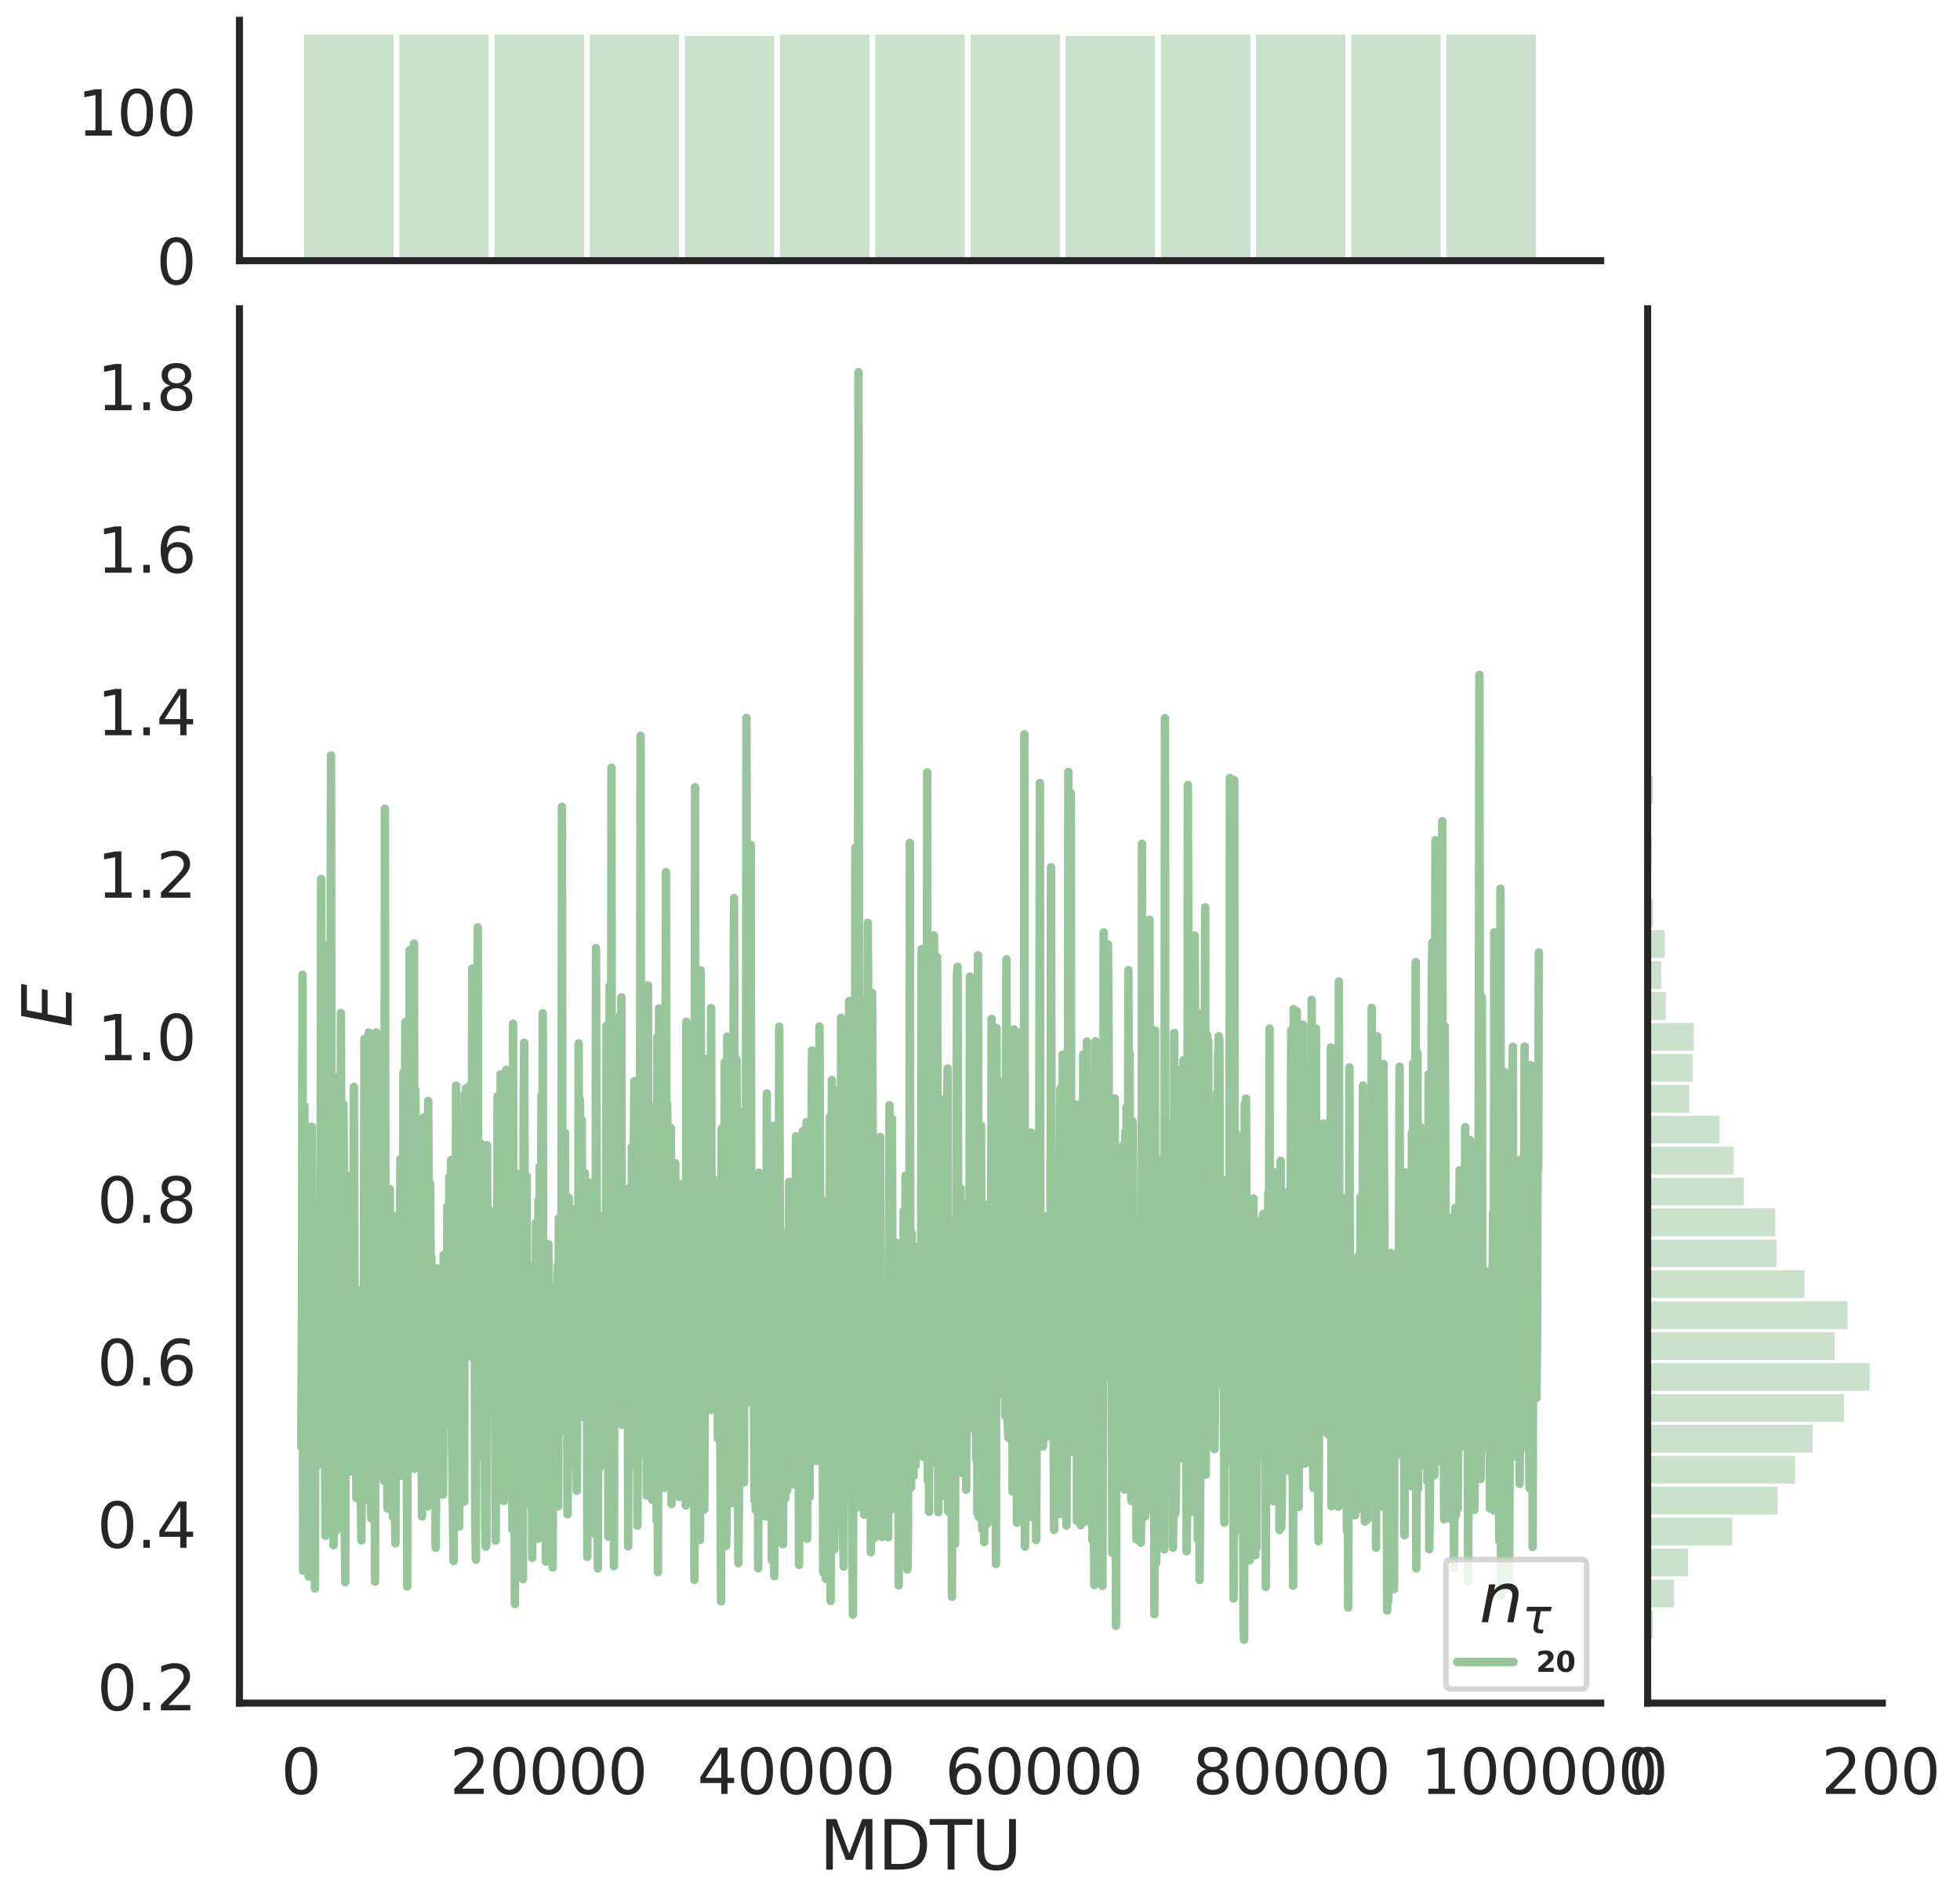 <?xml version="1.0" encoding="utf-8" standalone="no"?>
<!DOCTYPE svg PUBLIC "-//W3C//DTD SVG 1.1//EN"
  "http://www.w3.org/Graphics/SVG/1.1/DTD/svg11.dtd">
<svg height="675.079pt" version="1.1" viewBox="0 0 695.11 675.079" width="695.11pt" xmlns="http://www.w3.org/2000/svg" xmlns:xlink="http://www.w3.org/1999/xlink">
 <defs>
  <style type="text/css">*{stroke-linecap:butt;stroke-linejoin:round;}</style>
 </defs>
 <g id="figure_1">
  <g id="patch_1">
   <path d="M 0 675.079 
L 695.11 675.079 
L 695.11 0 
L 0 0 
z
" style="fill:#ffffff;"/>
  </g>
  <g id="axes_1">
   <g id="patch_2">
    <path d="M 84.914 603.86 
L 567.69 603.86 
L 567.69 109.485 
L 84.914 109.485 
z
" style="fill:none;"/>
   </g>
   <g id="matplotlib.axis_1">
    <g id="xtick_1">
     <g id="text_1">
      <!-- 0 -->
      <g style="fill:#262626;" transform="translate(99.64 636.077)scale(0.22 -0.22)">
       <defs>
        <path d="M 2034 4250 
Q 1547 4250 1301 3770 
Q 1056 3291 1056 2328 
Q 1056 1369 1301 889 
Q 1547 409 2034 409 
Q 2525 409 2770 889 
Q 3016 1369 3016 2328 
Q 3016 3291 2770 3770 
Q 2525 4250 2034 4250 
z
M 2034 4750 
Q 2819 4750 3233 4129 
Q 3647 3509 3647 2328 
Q 3647 1150 3233 529 
Q 2819 -91 2034 -91 
Q 1250 -91 836 529 
Q 422 1150 422 2328 
Q 422 3509 836 4129 
Q 1250 4750 2034 4750 
z
" id="DejaVuSans-30" transform="scale(0.016)"/>
       </defs>
       <use xlink:href="#DejaVuSans-30"/>
      </g>
     </g>
    </g>
    <g id="xtick_2">
     <g id="text_2">
      <!-- 20000 -->
      <g style="fill:#262626;" transform="translate(159.467 636.077)scale(0.22 -0.22)">
       <defs>
        <path d="M 1228 531 
L 3431 531 
L 3431 0 
L 469 0 
L 469 531 
Q 828 903 1448 1529 
Q 2069 2156 2228 2338 
Q 2531 2678 2651 2914 
Q 2772 3150 2772 3378 
Q 2772 3750 2511 3984 
Q 2250 4219 1831 4219 
Q 1534 4219 1204 4116 
Q 875 4013 500 3803 
L 500 4441 
Q 881 4594 1212 4672 
Q 1544 4750 1819 4750 
Q 2544 4750 2975 4387 
Q 3406 4025 3406 3419 
Q 3406 3131 3298 2873 
Q 3191 2616 2906 2266 
Q 2828 2175 2409 1742 
Q 1991 1309 1228 531 
z
" id="DejaVuSans-32" transform="scale(0.016)"/>
       </defs>
       <use xlink:href="#DejaVuSans-32"/>
       <use x="63.623" xlink:href="#DejaVuSans-30"/>
       <use x="127.246" xlink:href="#DejaVuSans-30"/>
       <use x="190.869" xlink:href="#DejaVuSans-30"/>
       <use x="254.492" xlink:href="#DejaVuSans-30"/>
      </g>
     </g>
    </g>
    <g id="xtick_3">
     <g id="text_3">
      <!-- 40000 -->
      <g style="fill:#262626;" transform="translate(247.288 636.077)scale(0.22 -0.22)">
       <defs>
        <path d="M 2419 4116 
L 825 1625 
L 2419 1625 
L 2419 4116 
z
M 2253 4666 
L 3047 4666 
L 3047 1625 
L 3713 1625 
L 3713 1100 
L 3047 1100 
L 3047 0 
L 2419 0 
L 2419 1100 
L 313 1100 
L 313 1709 
L 2253 4666 
z
" id="DejaVuSans-34" transform="scale(0.016)"/>
       </defs>
       <use xlink:href="#DejaVuSans-34"/>
       <use x="63.623" xlink:href="#DejaVuSans-30"/>
       <use x="127.246" xlink:href="#DejaVuSans-30"/>
       <use x="190.869" xlink:href="#DejaVuSans-30"/>
       <use x="254.492" xlink:href="#DejaVuSans-30"/>
      </g>
     </g>
    </g>
    <g id="xtick_4">
     <g id="text_4">
      <!-- 60000 -->
      <g style="fill:#262626;" transform="translate(335.109 636.077)scale(0.22 -0.22)">
       <defs>
        <path d="M 2113 2584 
Q 1688 2584 1439 2293 
Q 1191 2003 1191 1497 
Q 1191 994 1439 701 
Q 1688 409 2113 409 
Q 2538 409 2786 701 
Q 3034 994 3034 1497 
Q 3034 2003 2786 2293 
Q 2538 2584 2113 2584 
z
M 3366 4563 
L 3366 3988 
Q 3128 4100 2886 4159 
Q 2644 4219 2406 4219 
Q 1781 4219 1451 3797 
Q 1122 3375 1075 2522 
Q 1259 2794 1537 2939 
Q 1816 3084 2150 3084 
Q 2853 3084 3261 2657 
Q 3669 2231 3669 1497 
Q 3669 778 3244 343 
Q 2819 -91 2113 -91 
Q 1303 -91 875 529 
Q 447 1150 447 2328 
Q 447 3434 972 4092 
Q 1497 4750 2381 4750 
Q 2619 4750 2861 4703 
Q 3103 4656 3366 4563 
z
" id="DejaVuSans-36" transform="scale(0.016)"/>
       </defs>
       <use xlink:href="#DejaVuSans-36"/>
       <use x="63.623" xlink:href="#DejaVuSans-30"/>
       <use x="127.246" xlink:href="#DejaVuSans-30"/>
       <use x="190.869" xlink:href="#DejaVuSans-30"/>
       <use x="254.492" xlink:href="#DejaVuSans-30"/>
      </g>
     </g>
    </g>
    <g id="xtick_5">
     <g id="text_5">
      <!-- 80000 -->
      <g style="fill:#262626;" transform="translate(422.93 636.077)scale(0.22 -0.22)">
       <defs>
        <path d="M 2034 2216 
Q 1584 2216 1326 1975 
Q 1069 1734 1069 1313 
Q 1069 891 1326 650 
Q 1584 409 2034 409 
Q 2484 409 2743 651 
Q 3003 894 3003 1313 
Q 3003 1734 2745 1975 
Q 2488 2216 2034 2216 
z
M 1403 2484 
Q 997 2584 770 2862 
Q 544 3141 544 3541 
Q 544 4100 942 4425 
Q 1341 4750 2034 4750 
Q 2731 4750 3128 4425 
Q 3525 4100 3525 3541 
Q 3525 3141 3298 2862 
Q 3072 2584 2669 2484 
Q 3125 2378 3379 2068 
Q 3634 1759 3634 1313 
Q 3634 634 3220 271 
Q 2806 -91 2034 -91 
Q 1263 -91 848 271 
Q 434 634 434 1313 
Q 434 1759 690 2068 
Q 947 2378 1403 2484 
z
M 1172 3481 
Q 1172 3119 1398 2916 
Q 1625 2713 2034 2713 
Q 2441 2713 2670 2916 
Q 2900 3119 2900 3481 
Q 2900 3844 2670 4047 
Q 2441 4250 2034 4250 
Q 1625 4250 1398 4047 
Q 1172 3844 1172 3481 
z
" id="DejaVuSans-38" transform="scale(0.016)"/>
       </defs>
       <use xlink:href="#DejaVuSans-38"/>
       <use x="63.623" xlink:href="#DejaVuSans-30"/>
       <use x="127.246" xlink:href="#DejaVuSans-30"/>
       <use x="190.869" xlink:href="#DejaVuSans-30"/>
       <use x="254.492" xlink:href="#DejaVuSans-30"/>
      </g>
     </g>
    </g>
    <g id="xtick_6">
     <g id="text_6">
      <!-- 100000 -->
      <g style="fill:#262626;" transform="translate(503.753 636.077)scale(0.22 -0.22)">
       <defs>
        <path d="M 794 531 
L 1825 531 
L 1825 4091 
L 703 3866 
L 703 4441 
L 1819 4666 
L 2450 4666 
L 2450 531 
L 3481 531 
L 3481 0 
L 794 0 
L 794 531 
z
" id="DejaVuSans-31" transform="scale(0.016)"/>
       </defs>
       <use xlink:href="#DejaVuSans-31"/>
       <use x="63.623" xlink:href="#DejaVuSans-30"/>
       <use x="127.246" xlink:href="#DejaVuSans-30"/>
       <use x="190.869" xlink:href="#DejaVuSans-30"/>
       <use x="254.492" xlink:href="#DejaVuSans-30"/>
       <use x="318.115" xlink:href="#DejaVuSans-30"/>
      </g>
     </g>
    </g>
    <g id="text_7">
     <!-- MDTU -->
     <g style="fill:#262626;" transform="translate(290.596 662.888)scale(0.24 -0.24)">
      <defs>
       <path d="M 628 4666 
L 1569 4666 
L 2759 1491 
L 3956 4666 
L 4897 4666 
L 4897 0 
L 4281 0 
L 4281 4097 
L 3078 897 
L 2444 897 
L 1241 4097 
L 1241 0 
L 628 0 
L 628 4666 
z
" id="DejaVuSans-4d" transform="scale(0.016)"/>
       <path d="M 1259 4147 
L 1259 519 
L 2022 519 
Q 2988 519 3436 956 
Q 3884 1394 3884 2338 
Q 3884 3275 3436 3711 
Q 2988 4147 2022 4147 
L 1259 4147 
z
M 628 4666 
L 1925 4666 
Q 3281 4666 3915 4102 
Q 4550 3538 4550 2338 
Q 4550 1131 3912 565 
Q 3275 0 1925 0 
L 628 0 
L 628 4666 
z
" id="DejaVuSans-44" transform="scale(0.016)"/>
       <path d="M -19 4666 
L 3928 4666 
L 3928 4134 
L 2272 4134 
L 2272 0 
L 1638 0 
L 1638 4134 
L -19 4134 
L -19 4666 
z
" id="DejaVuSans-54" transform="scale(0.016)"/>
       <path d="M 556 4666 
L 1191 4666 
L 1191 1831 
Q 1191 1081 1462 751 
Q 1734 422 2344 422 
Q 2950 422 3222 751 
Q 3494 1081 3494 1831 
L 3494 4666 
L 4128 4666 
L 4128 1753 
Q 4128 841 3676 375 
Q 3225 -91 2344 -91 
Q 1459 -91 1007 375 
Q 556 841 556 1753 
L 556 4666 
z
" id="DejaVuSans-55" transform="scale(0.016)"/>
      </defs>
      <use xlink:href="#DejaVuSans-4d"/>
      <use x="86.279" xlink:href="#DejaVuSans-44"/>
      <use x="163.281" xlink:href="#DejaVuSans-54"/>
      <use x="224.365" xlink:href="#DejaVuSans-55"/>
     </g>
    </g>
   </g>
   <g id="matplotlib.axis_2">
    <g id="ytick_1">
     <g id="text_8">
      <!-- 0.2 -->
      <g style="fill:#262626;" transform="translate(34.428 606.412)scale(0.22 -0.22)">
       <defs>
        <path d="M 684 794 
L 1344 794 
L 1344 0 
L 684 0 
L 684 794 
z
" id="DejaVuSans-2e" transform="scale(0.016)"/>
       </defs>
       <use xlink:href="#DejaVuSans-30"/>
       <use x="63.623" xlink:href="#DejaVuSans-2e"/>
       <use x="95.41" xlink:href="#DejaVuSans-32"/>
      </g>
     </g>
    </g>
    <g id="ytick_2">
     <g id="text_9">
      <!-- 0.4 -->
      <g style="fill:#262626;" transform="translate(34.428 548.791)scale(0.22 -0.22)">
       <use xlink:href="#DejaVuSans-30"/>
       <use x="63.623" xlink:href="#DejaVuSans-2e"/>
       <use x="95.41" xlink:href="#DejaVuSans-34"/>
      </g>
     </g>
    </g>
    <g id="ytick_3">
     <g id="text_10">
      <!-- 0.6 -->
      <g style="fill:#262626;" transform="translate(34.428 491.17)scale(0.22 -0.22)">
       <use xlink:href="#DejaVuSans-30"/>
       <use x="63.623" xlink:href="#DejaVuSans-2e"/>
       <use x="95.41" xlink:href="#DejaVuSans-36"/>
      </g>
     </g>
    </g>
    <g id="ytick_4">
     <g id="text_11">
      <!-- 0.8 -->
      <g style="fill:#262626;" transform="translate(34.428 433.55)scale(0.22 -0.22)">
       <use xlink:href="#DejaVuSans-30"/>
       <use x="63.623" xlink:href="#DejaVuSans-2e"/>
       <use x="95.41" xlink:href="#DejaVuSans-38"/>
      </g>
     </g>
    </g>
    <g id="ytick_5">
     <g id="text_12">
      <!-- 1.0 -->
      <g style="fill:#262626;" transform="translate(34.428 375.929)scale(0.22 -0.22)">
       <use xlink:href="#DejaVuSans-31"/>
       <use x="63.623" xlink:href="#DejaVuSans-2e"/>
       <use x="95.41" xlink:href="#DejaVuSans-30"/>
      </g>
     </g>
    </g>
    <g id="ytick_6">
     <g id="text_13">
      <!-- 1.2 -->
      <g style="fill:#262626;" transform="translate(34.428 318.308)scale(0.22 -0.22)">
       <use xlink:href="#DejaVuSans-31"/>
       <use x="63.623" xlink:href="#DejaVuSans-2e"/>
       <use x="95.41" xlink:href="#DejaVuSans-32"/>
      </g>
     </g>
    </g>
    <g id="ytick_7">
     <g id="text_14">
      <!-- 1.4 -->
      <g style="fill:#262626;" transform="translate(34.428 260.687)scale(0.22 -0.22)">
       <use xlink:href="#DejaVuSans-31"/>
       <use x="63.623" xlink:href="#DejaVuSans-2e"/>
       <use x="95.41" xlink:href="#DejaVuSans-34"/>
      </g>
     </g>
    </g>
    <g id="ytick_8">
     <g id="text_15">
      <!-- 1.6 -->
      <g style="fill:#262626;" transform="translate(34.428 203.067)scale(0.22 -0.22)">
       <use xlink:href="#DejaVuSans-31"/>
       <use x="63.623" xlink:href="#DejaVuSans-2e"/>
       <use x="95.41" xlink:href="#DejaVuSans-36"/>
      </g>
     </g>
    </g>
    <g id="ytick_9">
     <g id="text_16">
      <!-- 1.8 -->
      <g style="fill:#262626;" transform="translate(34.428 145.446)scale(0.22 -0.22)">
       <use xlink:href="#DejaVuSans-31"/>
       <use x="63.623" xlink:href="#DejaVuSans-2e"/>
       <use x="95.41" xlink:href="#DejaVuSans-38"/>
      </g>
     </g>
    </g>
    <g id="text_17">
     <!-- $E$ -->
     <g style="fill:#262626;" transform="translate(25.436 364.352)rotate(-90)scale(0.24 -0.24)">
      <defs>
       <path d="M 1081 4666 
L 4031 4666 
L 3928 4134 
L 1606 4134 
L 1338 2753 
L 3566 2753 
L 3463 2222 
L 1234 2222 
L 909 531 
L 3284 531 
L 3181 0 
L 172 0 
L 1081 4666 
z
" id="DejaVuSans-Oblique-45" transform="scale(0.016)"/>
      </defs>
      <use transform="translate(0 0.094)" xlink:href="#DejaVuSans-Oblique-45"/>
     </g>
    </g>
   </g>
   <g id="line2d_1">
    <path clip-path="url(#pd6a6ec36f5)" d="M 106.859 513.048 
L 107.078 466.451 
L 107.298 345.601 
L 107.517 556.966 
L 107.737 528.106 
L 107.956 392.216 
L 108.176 467.674 
L 108.396 466.859 
L 108.835 530.912 
L 109.054 482.43 
L 109.493 558.991 
L 109.713 473.032 
L 109.932 453.406 
L 110.152 452.356 
L 110.372 509.72 
L 110.591 399.481 
L 110.811 472.304 
L 111.03 434.459 
L 111.25 536.377 
L 111.469 427.752 
L 111.689 563.227 
L 111.908 470.442 
L 112.128 478.407 
L 112.348 493.396 
L 112.567 496.956 
L 112.787 446.152 
L 113.006 510.062 
L 113.226 519.292 
L 113.445 502.99 
L 113.665 439.149 
L 113.884 311.7 
L 114.104 508.222 
L 114.324 488.097 
L 114.543 420.122 
L 114.763 469.545 
L 114.982 469.492 
L 115.202 489.63 
L 115.421 544.514 
L 115.641 436.103 
L 115.86 488.529 
L 116.08 335.165 
L 116.299 509.533 
L 116.519 511.48 
L 116.739 448.737 
L 116.958 448.186 
L 117.178 377.449 
L 117.397 267.886 
L 117.617 463.029 
L 117.836 514.007 
L 118.056 463.01 
L 118.275 547.883 
L 118.495 527.881 
L 118.715 381.891 
L 118.934 496.215 
L 119.154 399.913 
L 119.373 542.597 
L 119.593 480.543 
L 119.812 473.975 
L 120.032 433.413 
L 120.251 445.74 
L 120.471 393.392 
L 120.691 483.613 
L 120.91 359.191 
L 121.13 465.413 
L 121.349 425.791 
L 121.569 462.473 
L 121.788 391.469 
L 122.008 415.269 
L 122.227 536.345 
L 122.447 560.965 
L 122.667 425.273 
L 122.886 483.912 
L 123.106 511.593 
L 123.325 416.783 
L 123.545 456.711 
L 123.764 462.841 
L 123.984 521.824 
L 124.203 493.139 
L 124.423 422.986 
L 124.643 499.247 
L 124.862 475.695 
L 125.082 517.741 
L 125.521 385.357 
L 125.74 464.742 
L 125.96 503.916 
L 126.179 494.584 
L 126.399 531.159 
L 126.618 488.921 
L 126.838 492.395 
L 127.058 488.739 
L 127.277 457.549 
L 127.716 512.229 
L 128.155 546.19 
L 128.375 515.982 
L 128.594 459.486 
L 128.814 483.313 
L 129.034 464.389 
L 129.253 368.346 
L 129.473 490.024 
L 129.692 530.589 
L 129.912 431.846 
L 130.131 479.997 
L 130.351 420.416 
L 130.57 434.266 
L 130.79 366.097 
L 131.229 532.786 
L 131.449 480.25 
L 131.668 538.375 
L 131.888 381.108 
L 132.107 411.373 
L 132.327 522.961 
L 132.546 403.282 
L 132.986 560.767 
L 133.425 366.016 
L 133.644 412.21 
L 133.864 485.005 
L 134.083 490.824 
L 134.303 504.367 
L 134.522 447.3 
L 134.742 492.981 
L 134.962 505.515 
L 135.181 380.839 
L 135.401 506.957 
L 135.62 430.314 
L 136.059 524.445 
L 136.279 525.183 
L 136.498 286.717 
L 136.718 466.417 
L 136.937 521.785 
L 137.157 422.138 
L 137.377 534.811 
L 137.816 433.009 
L 138.035 507.736 
L 138.255 421.617 
L 138.474 499.724 
L 138.913 462.564 
L 139.133 471.115 
L 139.353 537.979 
L 139.792 445.617 
L 140.011 528.681 
L 140.231 547.182 
L 140.45 472.374 
L 140.67 509.54 
L 140.889 430.975 
L 141.109 501.907 
L 141.329 476.586 
L 141.548 519.123 
L 141.987 411.021 
L 142.207 523.242 
L 142.646 450.951 
L 142.865 453.375 
L 143.085 380.361 
L 143.305 443.746 
L 143.524 468.3 
L 143.744 362.411 
L 143.963 378.624 
L 144.402 562.52 
L 144.622 435.24 
L 144.841 427.338 
L 145.061 495.856 
L 145.281 336.914 
L 145.5 409.308 
L 145.72 518.753 
L 145.939 337.401 
L 146.159 476.928 
L 146.378 512.762 
L 146.817 334.513 
L 147.037 520.79 
L 147.256 386.256 
L 147.476 402.109 
L 147.696 436.389 
L 147.915 397.633 
L 148.135 414.703 
L 148.354 444.118 
L 148.574 453.189 
L 148.793 499.232 
L 149.013 499.288 
L 149.232 474.318 
L 149.452 489.729 
L 149.672 537.672 
L 150.111 435.813 
L 150.33 396.176 
L 150.55 472.734 
L 150.769 482.674 
L 150.989 516.065 
L 151.208 476.079 
L 151.428 523.859 
L 151.648 534.156 
L 151.867 390.355 
L 152.087 432.441 
L 152.306 529.884 
L 152.526 419.759 
L 152.745 447.846 
L 152.965 445.757 
L 153.184 490.641 
L 153.404 471.13 
L 153.624 477.149 
L 153.843 487.752 
L 154.063 520.673 
L 154.282 471.432 
L 154.502 548.794 
L 154.721 523.473 
L 154.941 449.724 
L 155.16 477.598 
L 155.38 472.722 
L 155.6 460.553 
L 156.039 516.8 
L 156.258 474.624 
L 156.478 510.51 
L 156.697 460.49 
L 156.917 510.569 
L 157.136 529.967 
L 157.356 444.901 
L 157.575 504.589 
L 157.795 472.904 
L 158.015 457.647 
L 158.234 499.123 
L 158.454 490.878 
L 158.673 427.617 
L 158.893 501.951 
L 159.112 494.082 
L 159.332 417.289 
L 159.551 457.649 
L 159.991 411.336 
L 160.21 503.996 
L 160.869 553.475 
L 161.088 470.415 
L 161.527 501.889 
L 161.747 384.918 
L 161.967 421.078 
L 162.186 517.523 
L 162.406 536.678 
L 162.625 483.59 
L 162.845 541.266 
L 163.064 452.583 
L 163.284 530.676 
L 163.503 490.69 
L 163.723 484.961 
L 163.943 426.496 
L 164.162 406.206 
L 164.601 532.437 
L 164.821 387.981 
L 165.04 470.858 
L 165.26 385.842 
L 165.479 402.575 
L 165.699 399.604 
L 165.919 433.509 
L 166.138 409.927 
L 166.358 466.878 
L 166.577 480.992 
L 166.797 384.655 
L 167.016 479.401 
L 167.236 480.927 
L 167.455 343.474 
L 167.675 465.759 
L 167.894 469.415 
L 168.114 437.806 
L 168.334 464.886 
L 168.553 539.811 
L 168.773 553.009 
L 168.992 395.551 
L 169.212 383.774 
L 169.431 328.816 
L 169.651 459.623 
L 169.87 457.85 
L 170.09 491.378 
L 170.31 467.4 
L 170.529 405.429 
L 170.749 504.055 
L 170.968 437.459 
L 171.188 417.352 
L 171.627 516.714 
L 171.846 486.041 
L 172.066 541.23 
L 172.286 548.39 
L 172.505 547.773 
L 172.725 406.032 
L 172.944 464.599 
L 173.164 462.816 
L 173.383 482.159 
L 173.603 478.161 
L 173.822 484.988 
L 174.262 452.175 
L 174.481 463.214 
L 174.701 442.476 
L 174.92 466.212 
L 175.14 429.385 
L 175.359 491.754 
L 175.579 497.188 
L 175.798 546.267 
L 176.018 498.999 
L 176.238 519.221 
L 176.457 388.665 
L 176.677 462.402 
L 176.896 496.75 
L 177.116 485.329 
L 177.335 479.863 
L 177.555 380.904 
L 177.774 438.34 
L 177.994 460.097 
L 178.213 455.018 
L 178.433 415.851 
L 178.653 532.185 
L 178.872 426.662 
L 179.092 461.018 
L 179.311 456.5 
L 179.531 379.327 
L 179.97 514.504 
L 180.189 505.971 
L 180.409 438.307 
L 180.629 480.223 
L 180.848 480.039 
L 181.068 400.095 
L 181.287 510.16 
L 181.507 472.68 
L 181.726 542.357 
L 181.946 362.975 
L 182.165 485.314 
L 182.385 489.765 
L 182.605 568.753 
L 182.824 450.117 
L 183.044 459.524 
L 183.263 525.934 
L 183.483 433.886 
L 183.702 416.34 
L 183.922 498.593 
L 184.581 557.786 
L 184.8 499.81 
L 185.02 510.672 
L 185.239 461.454 
L 185.459 559.911 
L 185.678 396.473 
L 185.898 369.716 
L 186.337 505.581 
L 186.557 487.858 
L 186.776 417.046 
L 186.996 489.386 
L 187.215 448.201 
L 187.435 516.316 
L 187.654 503.438 
L 187.874 507.216 
L 188.093 485.053 
L 188.313 533.981 
L 188.532 477.565 
L 188.752 552.362 
L 188.972 468.699 
L 189.191 526.363 
L 189.411 458.334 
L 189.63 457.735 
L 189.85 541.688 
L 190.069 433.498 
L 190.289 440.458 
L 190.508 518.406 
L 190.728 545.642 
L 190.948 425.624 
L 191.167 515.852 
L 191.387 413.717 
L 191.606 499.976 
L 191.826 466.313 
L 192.045 388.476 
L 192.265 461.435 
L 192.484 359.261 
L 192.704 526.12 
L 192.924 445.11 
L 193.363 518.151 
L 193.582 553.707 
L 193.802 495.431 
L 194.021 523.938 
L 194.241 507.535 
L 194.46 441.077 
L 194.9 528.9 
L 195.339 510.724 
L 195.558 484.619 
L 195.778 511.461 
L 195.997 555.739 
L 196.217 479.289 
L 196.436 456.978 
L 196.656 505.458 
L 196.876 516.912 
L 197.095 505.919 
L 197.315 525.92 
L 197.534 459.932 
L 197.754 448.613 
L 197.973 534.08 
L 198.193 432.015 
L 198.412 441.503 
L 198.851 486.007 
L 199.071 477.285 
L 199.291 286.014 
L 199.51 507.067 
L 199.949 452.698 
L 200.169 444.245 
L 200.388 401.694 
L 200.608 506.241 
L 200.827 449.924 
L 201.047 461.704 
L 201.267 536.921 
L 201.486 502.701 
L 201.706 424.67 
L 201.925 484.273 
L 202.145 444.615 
L 202.364 502.371 
L 202.584 438.567 
L 202.803 491.869 
L 203.023 486.7 
L 203.462 428.841 
L 203.682 431.176 
L 203.901 478.511 
L 204.121 450.915 
L 204.34 515.653 
L 204.56 528.567 
L 204.779 484.494 
L 204.999 490.279 
L 205.219 369.969 
L 205.438 472.286 
L 205.658 389.911 
L 205.877 485.652 
L 206.097 489.085 
L 206.316 397.049 
L 206.755 501.963 
L 206.975 502.477 
L 207.414 415.945 
L 207.634 455.392 
L 207.853 460.922 
L 208.073 436.893 
L 208.292 552.026 
L 208.512 483.634 
L 208.731 476.506 
L 208.951 419.267 
L 209.39 521.159 
L 209.61 450.927 
L 209.829 421.283 
L 210.049 430.875 
L 210.268 462.997 
L 210.488 451.845 
L 210.707 472.181 
L 210.927 543.937 
L 211.146 530.629 
L 211.366 336.138 
L 212.025 556.097 
L 212.244 459.479 
L 212.464 482.719 
L 212.683 520.425 
L 213.122 463.026 
L 213.342 497.839 
L 213.562 483.498 
L 213.781 439.113 
L 214.001 430.908 
L 214.22 493.073 
L 214.44 518.82 
L 214.659 457.924 
L 214.879 465.751 
L 215.098 363.668 
L 215.318 502.074 
L 215.538 404.183 
L 215.757 544.836 
L 215.977 518.085 
L 216.196 349.694 
L 216.416 511.022 
L 216.635 487.238 
L 216.855 272.208 
L 217.074 537.714 
L 217.294 436.285 
L 217.514 459.186 
L 217.733 555.297 
L 217.953 421.89 
L 218.172 501.678 
L 218.611 419.352 
L 218.831 486.959 
L 219.05 461.709 
L 219.27 492.134 
L 219.709 383.992 
L 219.929 359.946 
L 220.148 425.527 
L 220.368 353.594 
L 220.587 505.207 
L 220.807 444.649 
L 221.026 421.644 
L 221.246 491.676 
L 221.465 433.136 
L 221.685 457.265 
L 221.905 458.572 
L 222.124 450.446 
L 222.563 421.62 
L 222.783 548.297 
L 223.002 454.146 
L 223.222 475.508 
L 223.441 463.504 
L 223.661 462.374 
L 223.881 519.274 
L 224.1 406.598 
L 224.32 468.469 
L 224.539 483.612 
L 224.759 406.942 
L 224.978 383.317 
L 225.417 494.018 
L 225.637 449.633 
L 225.857 447.68 
L 226.076 540.925 
L 226.515 402.553 
L 226.735 428.408 
L 226.954 416.605 
L 227.174 260.866 
L 227.393 495.571 
L 227.613 401.912 
L 227.833 494.979 
L 228.052 515.615 
L 228.272 443.278 
L 228.491 496.694 
L 228.93 415.439 
L 229.369 530.268 
L 229.589 516.34 
L 229.808 349.383 
L 230.028 526.593 
L 230.248 516.946 
L 230.467 470.456 
L 230.687 392.409 
L 230.906 481.164 
L 231.126 498.21 
L 231.345 531.791 
L 231.565 409.221 
L 231.784 502.371 
L 232.004 449.456 
L 232.224 523.129 
L 232.443 450.896 
L 232.663 466.386 
L 232.882 539.119 
L 233.102 367.736 
L 233.321 557.387 
L 233.76 357.547 
L 233.98 464.215 
L 234.2 441.767 
L 234.419 509.655 
L 234.858 376.472 
L 235.078 387.226 
L 235.517 527.522 
L 235.736 371.237 
L 235.956 401.825 
L 236.176 309.226 
L 236.395 457.061 
L 236.615 391.294 
L 237.054 488.21 
L 237.273 471.418 
L 237.493 513.249 
L 237.712 415.322 
L 237.932 400.008 
L 238.151 533.25 
L 238.371 503.691 
L 238.591 433.804 
L 238.81 457.831 
L 239.03 461.064 
L 239.249 445.443 
L 239.469 412.42 
L 239.688 469.193 
L 239.908 427.542 
L 240.127 424.039 
L 240.567 481.249 
L 240.786 530.731 
L 241.006 431.864 
L 241.225 419.897 
L 241.445 483.928 
L 241.664 488.246 
L 241.884 434.758 
L 242.103 469.037 
L 242.543 491.464 
L 242.762 510.477 
L 242.982 481.836 
L 243.201 533.74 
L 243.421 362.275 
L 243.64 474.044 
L 243.86 511.432 
L 244.079 478.274 
L 244.299 517.787 
L 244.519 506.121 
L 244.958 453.976 
L 245.397 472.158 
L 245.616 377.87 
L 245.836 478.8 
L 246.055 450.919 
L 246.275 560.133 
L 246.495 279.137 
L 246.714 496.201 
L 246.934 487.774 
L 247.373 443.781 
L 247.592 518.59 
L 247.812 505.473 
L 248.031 439.546 
L 248.251 546.1 
L 248.47 344.033 
L 249.129 510.368 
L 249.349 409.055 
L 249.568 405.089 
L 249.788 535.227 
L 250.007 474.448 
L 250.227 375.413 
L 250.446 494.321 
L 250.666 454.37 
L 250.886 484.074 
L 251.325 452.861 
L 251.544 479.576 
L 251.764 462.2 
L 251.983 499.885 
L 252.203 357.428 
L 252.422 479.171 
L 252.642 438.948 
L 252.862 470.022 
L 253.081 418.175 
L 253.301 470.1 
L 253.52 479.643 
L 253.74 477.176 
L 253.959 490.289 
L 254.179 481.794 
L 254.398 484.259 
L 254.618 510.114 
L 254.838 475.611 
L 255.057 468.384 
L 255.277 485.598 
L 255.496 516.997 
L 255.716 567.8 
L 255.935 400.144 
L 256.155 498.169 
L 256.374 446.074 
L 256.594 536.565 
L 256.814 477.003 
L 257.033 376.601 
L 257.253 401.309 
L 257.472 548.166 
L 257.692 542.841 
L 257.911 367.542 
L 258.131 485.693 
L 258.35 485.554 
L 258.57 498.631 
L 258.789 452.531 
L 259.009 528.818 
L 259.229 462.837 
L 259.448 532.96 
L 259.668 467.08 
L 259.887 435.198 
L 260.326 318.413 
L 260.546 407.966 
L 260.765 386.667 
L 260.985 466.852 
L 261.205 375.586 
L 261.644 509.07 
L 261.863 554.258 
L 262.302 504.506 
L 262.522 507.35 
L 262.961 463.687 
L 263.181 394.32 
L 263.4 517.517 
L 263.62 423.766 
L 263.839 525.646 
L 264.059 441.243 
L 264.278 413.282 
L 264.498 454.586 
L 264.717 254.513 
L 264.937 375.957 
L 265.596 488.53 
L 265.815 491.757 
L 266.035 417.104 
L 266.254 299.553 
L 266.474 471.955 
L 266.693 497.555 
L 266.913 418.844 
L 267.133 439.95 
L 267.572 531.982 
L 267.791 435.966 
L 268.011 535.459 
L 268.23 474.807 
L 268.45 508.197 
L 268.669 481.78 
L 268.889 556.057 
L 269.108 415.759 
L 269.328 517.967 
L 269.767 465.137 
L 269.987 505.553 
L 270.206 450.833 
L 270.426 524.524 
L 271.084 452.585 
L 271.304 461.133 
L 271.524 537.64 
L 271.963 387.705 
L 272.182 509.727 
L 272.402 529.176 
L 272.621 515.578 
L 273.06 415.338 
L 273.28 469.978 
L 273.5 492.99 
L 273.719 553.193 
L 273.939 476.406 
L 274.158 473.106 
L 274.378 399.2 
L 274.597 558.885 
L 274.817 503.503 
L 275.036 487.136 
L 275.256 533.353 
L 275.476 480.295 
L 275.695 543.941 
L 275.915 517.217 
L 276.354 364.007 
L 276.793 508.384 
L 277.012 536.243 
L 277.232 513.42 
L 277.452 441.333 
L 277.671 547.528 
L 278.11 469.346 
L 278.33 445.998 
L 278.549 531.223 
L 278.988 437.114 
L 279.208 528.415 
L 279.867 419.023 
L 280.306 516.058 
L 280.525 493.191 
L 280.745 450.054 
L 280.964 429.286 
L 281.184 482.413 
L 281.403 482.735 
L 281.623 526.32 
L 281.843 487.964 
L 282.062 495.887 
L 282.282 402.886 
L 282.501 477.135 
L 282.94 421.238 
L 283.379 554.856 
L 283.599 516.599 
L 283.819 499.049 
L 284.038 450.434 
L 284.258 524.658 
L 284.477 516.439 
L 284.697 401.084 
L 284.916 480.625 
L 285.136 431.081 
L 285.355 432.129 
L 285.575 544.542 
L 285.795 522.611 
L 286.014 397.855 
L 286.234 545.632 
L 286.453 442.556 
L 286.673 456.295 
L 287.112 530.777 
L 287.331 432.081 
L 287.551 486.667 
L 287.771 404.324 
L 287.99 372.495 
L 288.21 467.372 
L 288.429 472.345 
L 288.649 429.379 
L 288.868 491.065 
L 289.088 488.338 
L 289.307 455.169 
L 289.527 517.999 
L 289.966 510.384 
L 290.186 386.652 
L 290.405 452.354 
L 290.625 363.963 
L 290.844 421.565 
L 291.064 510.852 
L 291.283 434.634 
L 291.503 494.103 
L 291.722 483.807 
L 291.942 557.546 
L 292.601 425.76 
L 292.82 559.777 
L 293.04 459.334 
L 293.259 500.724 
L 293.479 505.271 
L 293.698 521.122 
L 293.918 496.368 
L 294.138 486.063 
L 294.357 395.893 
L 294.577 567.631 
L 295.016 382.958 
L 295.235 472.352 
L 295.674 412.644 
L 295.894 549.359 
L 296.114 448.014 
L 296.333 540.583 
L 296.553 494.866 
L 296.772 499.662 
L 296.992 490.598 
L 297.211 443.016 
L 297.431 455.115 
L 297.65 386.216 
L 297.87 468.453 
L 298.09 476.142 
L 298.309 360.849 
L 298.529 498.406 
L 298.748 513.026 
L 298.968 543.98 
L 299.187 555.472 
L 299.407 409.16 
L 299.626 472.562 
L 299.846 477.323 
L 300.065 411.488 
L 300.285 473.322 
L 300.505 460.926 
L 300.724 499.621 
L 300.944 513.438 
L 301.163 354.931 
L 301.383 525.804 
L 301.602 454.67 
L 301.822 471.484 
L 302.041 516.266 
L 302.261 531.871 
L 302.481 572.492 
L 302.92 382.364 
L 303.139 462.895 
L 303.359 300.63 
L 303.578 534.539 
L 303.798 405.887 
L 304.017 534.503 
L 304.237 407.302 
L 304.457 131.956 
L 304.676 435.709 
L 304.896 503.043 
L 305.115 472.183 
L 305.335 508.013 
L 305.554 521.959 
L 305.774 397.979 
L 305.993 468.464 
L 306.213 466.244 
L 306.433 537.05 
L 306.872 441.872 
L 307.091 354.579 
L 307.311 449.499 
L 307.53 434.105 
L 307.75 327.213 
L 307.969 365.563 
L 308.189 505.693 
L 308.409 488.737 
L 308.628 423.233 
L 308.848 550.361 
L 309.067 500.749 
L 309.287 352.021 
L 309.506 408.113 
L 309.726 500.272 
L 309.945 430.682 
L 310.165 545.119 
L 310.384 515.731 
L 310.604 526.874 
L 310.824 485.24 
L 311.263 497.913 
L 311.482 516.36 
L 311.702 518.354 
L 311.921 506.99 
L 312.141 403.13 
L 312.36 508.829 
L 312.58 480.139 
L 312.8 544.928 
L 313.019 494.236 
L 313.239 509.095 
L 313.458 457.937 
L 313.678 461.913 
L 313.897 487.679 
L 314.117 462.098 
L 314.336 500.057 
L 314.556 476.016 
L 314.776 487.505 
L 314.995 545.085 
L 315.434 391.89 
L 315.873 535.369 
L 316.312 396.668 
L 316.752 519.682 
L 316.971 443.337 
L 317.191 486.226 
L 317.41 450.343 
L 317.63 506.751 
L 317.849 457.377 
L 318.069 440.677 
L 318.288 535.152 
L 318.508 481.04 
L 318.728 562.123 
L 318.947 487.714 
L 319.167 459.013 
L 319.386 463.791 
L 319.606 465.724 
L 319.825 503.738 
L 320.045 481.056 
L 320.264 496.325 
L 320.484 429.309 
L 320.703 438.621 
L 320.923 538.607 
L 321.143 416.784 
L 321.362 456.634 
L 321.582 530.512 
L 321.801 556.46 
L 322.021 542.016 
L 322.24 441.918 
L 322.46 495.609 
L 322.679 298.819 
L 322.899 524.107 
L 323.119 527.444 
L 323.338 437.335 
L 323.558 453.188 
L 323.997 523.325 
L 324.216 445.57 
L 324.436 498.691 
L 324.655 519.623 
L 324.875 472.955 
L 325.095 460.887 
L 325.314 474.803 
L 325.534 442.01 
L 325.753 460.564 
L 325.973 445.954 
L 326.192 468.472 
L 326.412 467.559 
L 326.631 469.17 
L 326.851 336.506 
L 327.071 457.435 
L 327.51 516.653 
L 327.729 466.657 
L 327.949 469.048 
L 328.168 491.883 
L 328.388 422.92 
L 328.607 434.475 
L 328.827 273.848 
L 329.047 525.147 
L 329.266 379.174 
L 329.486 536.02 
L 329.705 365.424 
L 329.925 478.653 
L 330.144 502.962 
L 330.364 482.18 
L 330.583 450.344 
L 330.803 518.664 
L 331.022 451.362 
L 331.242 331.676 
L 331.462 506.415 
L 331.681 517.024 
L 331.901 503.371 
L 332.34 339.377 
L 332.779 536.141 
L 332.998 398.205 
L 333.218 494.349 
L 333.438 530.377 
L 333.877 389.755 
L 334.096 515.096 
L 334.316 522.236 
L 334.535 395.423 
L 334.755 530.482 
L 334.974 495.908 
L 335.194 408.231 
L 335.414 437.737 
L 335.633 492.5 
L 335.853 404.243 
L 336.072 378.798 
L 336.292 535.928 
L 336.511 465.19 
L 336.731 475.023 
L 336.95 442.772 
L 337.17 487.225 
L 337.39 454.783 
L 337.609 566.142 
L 337.829 463.083 
L 338.048 433.469 
L 338.707 547.405 
L 338.926 436.339 
L 339.146 483.722 
L 339.366 346.431 
L 339.585 342.775 
L 340.024 502.159 
L 340.244 453.317 
L 340.463 446.55 
L 340.683 421.283 
L 340.902 483.1 
L 341.122 426.423 
L 341.341 522.34 
L 341.561 480.555 
L 341.781 521.007 
L 342 453.436 
L 342.22 506.47 
L 342.439 487.685 
L 342.659 528.214 
L 342.878 459.716 
L 343.098 507.237 
L 343.317 504.058 
L 343.537 439.267 
L 343.757 476.998 
L 343.976 346.279 
L 344.196 476.376 
L 344.415 505.098 
L 344.635 396.163 
L 344.854 491.947 
L 345.074 417.681 
L 345.293 494.431 
L 345.513 495.367 
L 345.733 422.226 
L 345.952 434.893 
L 346.172 517.142 
L 346.391 435.614 
L 346.611 536.486 
L 346.83 338.69 
L 347.05 537.798 
L 347.269 490.173 
L 347.489 503.747 
L 347.709 481.315 
L 347.928 399.124 
L 348.148 536.193 
L 348.367 542.261 
L 348.587 492.05 
L 349.026 546.8 
L 349.245 441.869 
L 349.465 510.343 
L 349.685 427.141 
L 349.904 521.12 
L 350.124 540.2 
L 350.343 538.741 
L 350.782 448.565 
L 351.002 518.119 
L 351.221 475.314 
L 351.441 498.531 
L 351.66 361.233 
L 351.88 424.801 
L 352.1 410.351 
L 352.319 530.897 
L 352.539 473.3 
L 352.758 472.885 
L 352.978 387.038 
L 353.197 554.527 
L 353.417 364.517 
L 353.636 494.961 
L 353.856 382.643 
L 354.076 487.082 
L 354.295 412.505 
L 354.515 493.604 
L 354.734 391.165 
L 354.954 468.545 
L 355.173 407.816 
L 355.393 429.099 
L 355.612 488.072 
L 356.271 416.505 
L 356.491 502.028 
L 356.93 340.139 
L 357.149 462.022 
L 357.369 502.925 
L 357.588 509.771 
L 357.808 445.82 
L 358.028 503.22 
L 358.247 449.892 
L 358.467 424.376 
L 358.686 493.044 
L 358.906 412.793 
L 359.125 528.858 
L 359.345 490.472 
L 359.564 364.948 
L 359.784 373.598 
L 360.003 492.832 
L 360.223 424.677 
L 360.443 462.068 
L 360.662 539.902 
L 360.882 495.834 
L 361.101 366.13 
L 361.321 368.569 
L 361.54 439.415 
L 361.76 405.962 
L 361.979 521.577 
L 362.199 527.089 
L 362.638 414.406 
L 362.858 514.582 
L 363.077 441.334 
L 363.297 260.347 
L 363.516 548.365 
L 363.736 518.289 
L 363.955 470.77 
L 364.175 524.908 
L 364.395 422.477 
L 364.614 530.573 
L 364.834 501.744 
L 365.053 402.94 
L 365.273 537.88 
L 365.492 493.615 
L 365.712 401.553 
L 365.931 506.853 
L 366.151 509.899 
L 366.371 487.409 
L 366.59 525.911 
L 366.81 421.484 
L 367.029 446.058 
L 367.249 424.802 
L 367.468 546.033 
L 368.127 415.917 
L 368.347 449.087 
L 368.566 405.034 
L 368.786 277.622 
L 369.005 465.069 
L 369.225 493.143 
L 369.444 489.158 
L 369.664 452.801 
L 369.883 512.848 
L 370.322 431.281 
L 370.542 450.348 
L 370.762 509.76 
L 370.981 500.067 
L 371.201 475.482 
L 371.42 483.131 
L 371.64 453.692 
L 372.079 500.25 
L 372.298 473.449 
L 372.518 462.11 
L 372.738 307.457 
L 372.957 421.737 
L 373.177 439.711 
L 373.396 488.568 
L 373.616 496.013 
L 373.835 542.43 
L 374.055 454.578 
L 374.274 524.845 
L 374.494 451.374 
L 374.714 513.106 
L 374.933 532.609 
L 375.153 478.302 
L 375.372 536.828 
L 375.592 508.424 
L 376.031 386.031 
L 376.25 529.751 
L 376.47 455.492 
L 376.69 475.802 
L 376.909 373.897 
L 377.129 494.223 
L 377.348 494.525 
L 377.568 413.76 
L 377.787 537.625 
L 378.007 468.043 
L 378.226 540.897 
L 378.446 453.656 
L 378.666 471.614 
L 378.885 273.707 
L 379.105 509.716 
L 379.324 502.092 
L 379.544 484.997 
L 379.763 281.126 
L 379.983 514.742 
L 380.202 488.571 
L 380.422 441.285 
L 380.641 435.395 
L 380.861 503.39 
L 381.081 407.072 
L 381.52 470.708 
L 381.739 391.676 
L 381.959 539.33 
L 382.178 529.773 
L 382.398 408.155 
L 382.617 505.12 
L 382.837 484.307 
L 383.057 440.939 
L 383.276 540.807 
L 383.496 480.65 
L 383.715 472.63 
L 383.935 519.123 
L 384.154 373.865 
L 384.593 533.063 
L 384.813 503.662 
L 385.033 539.436 
L 385.252 510.414 
L 385.472 369.303 
L 385.691 457.408 
L 385.911 487.725 
L 386.35 418.42 
L 386.569 484.642 
L 386.789 470.695 
L 387.009 484.01 
L 387.228 420.465 
L 387.448 546.179 
L 387.667 395.126 
L 387.887 517.722 
L 388.106 562.027 
L 388.545 369.205 
L 388.765 510.285 
L 388.985 496.618 
L 389.204 439.589 
L 389.424 522.734 
L 389.643 516.995 
L 389.863 502.672 
L 390.082 523.126 
L 390.302 484.995 
L 390.521 518.766 
L 390.741 442.278 
L 390.96 562.284 
L 391.18 497.727 
L 391.4 330.583 
L 391.619 488.377 
L 391.839 464.132 
L 392.058 479.2 
L 392.278 466.101 
L 392.497 480.466 
L 392.717 450.214 
L 392.936 334.88 
L 393.156 368.238 
L 393.376 484.375 
L 393.595 485.638 
L 394.034 446.132 
L 394.254 473.988 
L 394.473 550.605 
L 394.693 471.607 
L 394.912 508.533 
L 395.132 510.688 
L 395.352 389.466 
L 395.791 576.483 
L 396.01 447.122 
L 396.23 499.343 
L 396.449 429.972 
L 396.669 475.962 
L 396.888 429.455 
L 397.108 452.663 
L 397.328 515.184 
L 397.547 422.614 
L 397.767 486.107 
L 397.986 474.254 
L 398.206 501.245 
L 398.425 405.91 
L 398.645 437.443 
L 398.864 528.157 
L 399.084 401.293 
L 399.304 483.905 
L 399.523 392.433 
L 399.743 450.595 
L 399.962 458.967 
L 400.182 343.972 
L 400.401 484.424 
L 400.621 373.398 
L 400.84 495.264 
L 401.06 528.57 
L 401.279 532.194 
L 401.499 500.542 
L 401.719 397.623 
L 402.158 497.183 
L 402.377 483.899 
L 402.597 436.802 
L 402.816 445.318 
L 403.036 545.796 
L 403.475 478.098 
L 403.695 480.277 
L 403.914 500.866 
L 404.134 459.689 
L 404.353 494.407 
L 404.573 546.981 
L 404.792 532.247 
L 405.012 299.188 
L 405.231 484.193 
L 405.451 407.65 
L 405.671 425.854 
L 405.89 456.619 
L 406.11 537.714 
L 406.329 535.299 
L 406.768 385.453 
L 406.988 515.488 
L 407.207 508.259 
L 407.647 326.102 
L 408.086 502.135 
L 408.305 517.18 
L 408.744 456.409 
L 408.964 385.768 
L 409.183 433.934 
L 409.403 572.352 
L 409.623 365.376 
L 409.842 527.535 
L 410.062 554.018 
L 410.281 420.154 
L 410.501 505.077 
L 410.72 471.758 
L 411.159 449.956 
L 411.379 534.1 
L 411.598 511.621 
L 411.818 527.399 
L 412.038 499.373 
L 412.257 431.944 
L 412.477 481.661 
L 412.696 410.22 
L 412.916 549.361 
L 413.135 254.628 
L 413.355 478.529 
L 413.574 510.688 
L 413.794 479.808 
L 414.014 397.99 
L 414.233 495.642 
L 414.672 419.85 
L 414.892 475.737 
L 415.111 492.246 
L 415.331 436.516 
L 415.55 461.337 
L 415.77 449.549 
L 415.99 548.736 
L 416.209 533.404 
L 416.429 366.25 
L 416.648 503.451 
L 416.868 536.65 
L 417.087 523.149 
L 417.307 434.449 
L 417.526 429.744 
L 417.746 379.302 
L 417.966 454.082 
L 418.185 431.03 
L 418.405 511.997 
L 418.624 517.11 
L 418.844 475.618 
L 419.063 497.744 
L 419.283 475.598 
L 419.502 487.726 
L 419.722 375.918 
L 419.942 466.735 
L 420.161 444.851 
L 420.6 384.262 
L 420.82 550.034 
L 421.039 533.732 
L 421.259 278.318 
L 421.478 341.349 
L 421.698 462.562 
L 422.137 446.146 
L 422.576 536.04 
L 422.796 411.865 
L 423.015 418.11 
L 423.235 383.981 
L 423.454 484.651 
L 423.674 331.693 
L 423.893 381.567 
L 424.113 514.97 
L 424.333 489.507 
L 424.552 358.95 
L 424.772 545.864 
L 424.991 470.52 
L 425.211 479.786 
L 425.43 560.193 
L 425.869 498.557 
L 426.089 409.533 
L 426.309 487.009 
L 426.528 416.543 
L 426.748 500.011 
L 426.967 522.722 
L 427.406 321.66 
L 427.626 522.891 
L 427.845 408.971 
L 428.065 366.857 
L 428.285 468.486 
L 428.504 369.066 
L 428.724 487.546 
L 428.943 509.472 
L 429.382 464.903 
L 429.602 491.72 
L 429.821 413.632 
L 430.041 497.33 
L 430.261 422.832 
L 430.48 487.464 
L 430.7 513.812 
L 430.919 497.448 
L 431.139 466.711 
L 431.358 474.015 
L 431.578 387.57 
L 431.797 418.626 
L 432.017 374.106 
L 432.236 367.41 
L 432.456 368.794 
L 432.676 452.097 
L 432.895 440.987 
L 433.115 452.41 
L 433.334 490.729 
L 433.773 447.07 
L 433.993 418.461 
L 434.212 539.905 
L 434.432 496.983 
L 434.652 496.398 
L 434.871 438.508 
L 435.091 476.953 
L 435.31 492.918 
L 435.53 464.309 
L 435.749 515.197 
L 435.969 481.809 
L 436.188 275.853 
L 436.408 457.668 
L 436.628 421.721 
L 436.847 518.199 
L 437.286 403.827 
L 437.506 566.789 
L 437.725 276.635 
L 437.945 467.836 
L 438.164 502.103 
L 438.384 459.485 
L 438.604 448.713 
L 438.823 402.391 
L 439.043 409.412 
L 439.262 487.457 
L 439.482 519.342 
L 439.701 502.64 
L 440.14 430.953 
L 440.36 543.009 
L 440.58 521.084 
L 440.799 514.536 
L 441.019 577.363 
L 441.238 581.388 
L 441.458 391.338 
L 441.677 467.484 
L 441.897 389.512 
L 442.336 546.911 
L 442.555 528.197 
L 442.995 442.664 
L 443.214 553.245 
L 443.653 428.684 
L 443.873 538.727 
L 444.092 453.728 
L 444.312 445.18 
L 444.531 424.935 
L 444.751 454.949 
L 445.19 551.441 
L 445.41 474.741 
L 445.629 548.847 
L 445.849 434.878 
L 446.068 489.074 
L 446.288 475.747 
L 446.507 432.935 
L 446.727 471.451 
L 447.166 488.832 
L 447.605 458.282 
L 447.825 516.649 
L 448.044 430.366 
L 448.264 449.521 
L 448.483 455.871 
L 448.703 490.655 
L 448.923 562.712 
L 449.142 464.751 
L 449.362 521.306 
L 449.581 494.704 
L 449.801 422.91 
L 450.02 451.223 
L 450.24 364.671 
L 450.459 511.089 
L 450.679 509.828 
L 450.899 415.402 
L 451.118 416.643 
L 451.557 532.299 
L 451.777 438.72 
L 451.996 495.888 
L 452.216 471.556 
L 452.435 415.706 
L 452.655 498.645 
L 452.874 435.36 
L 453.094 511.435 
L 453.314 488.01 
L 453.533 424.728 
L 453.753 542.496 
L 453.972 536.682 
L 454.192 411.574 
L 454.411 541.603 
L 454.631 529.094 
L 454.85 426.191 
L 455.07 467.367 
L 455.29 458.138 
L 455.509 437.792 
L 455.729 449.142 
L 455.948 491.147 
L 456.168 469.992 
L 456.387 491.086 
L 456.607 484.12 
L 456.826 422.558 
L 457.266 521.702 
L 457.485 512.02 
L 457.924 365.387 
L 458.144 489.915 
L 458.363 468.483 
L 458.583 562.284 
L 458.802 357.815 
L 459.022 468.276 
L 459.242 506.642 
L 459.461 484.832 
L 459.681 532.279 
L 459.9 358.529 
L 460.12 387.442 
L 460.339 498.186 
L 460.559 534.349 
L 460.778 437.283 
L 460.998 453.357 
L 461.218 503.461 
L 461.437 473.915 
L 461.657 502.889 
L 461.876 470.336 
L 462.096 363.293 
L 462.315 503.539 
L 462.535 473.343 
L 462.754 518.97 
L 462.974 515.753 
L 463.193 518.47 
L 463.413 518.49 
L 463.852 509.225 
L 464.072 454.601 
L 464.291 489.829 
L 464.511 452.884 
L 464.73 442.016 
L 464.95 503.935 
L 465.169 354.467 
L 465.609 515.898 
L 465.828 527.594 
L 466.706 364.722 
L 466.926 519.121 
L 467.145 451.553 
L 467.585 546.425 
L 468.024 460.939 
L 468.243 480.383 
L 468.463 430.181 
L 468.682 487.029 
L 468.902 455.223 
L 469.121 489.789 
L 469.341 398.34 
L 469.561 501.251 
L 469.78 447.382 
L 470 504.626 
L 470.219 478.457 
L 470.439 507.802 
L 470.658 435.164 
L 470.878 508.519 
L 471.317 433.798 
L 471.536 448.743 
L 471.756 484.008 
L 471.976 371.386 
L 472.195 534.061 
L 472.634 418.972 
L 472.854 422.299 
L 473.073 397.316 
L 473.293 408.699 
L 473.512 426.863 
L 473.732 471.024 
L 473.952 431.702 
L 474.171 501.056 
L 474.391 455.329 
L 474.61 534.227 
L 474.83 347.992 
L 475.049 495.799 
L 475.269 470.193 
L 475.488 482.87 
L 475.708 435.906 
L 475.928 511.479 
L 476.147 469.114 
L 476.367 505.52 
L 476.586 519.715 
L 476.806 424.82 
L 477.245 471.636 
L 477.684 542.752 
L 477.904 439.224 
L 478.123 569.961 
L 478.343 498.706 
L 478.562 378.46 
L 478.782 487.751 
L 479.001 519.735 
L 479.221 466.248 
L 479.44 504.076 
L 479.66 446.173 
L 480.099 503.134 
L 480.319 479.204 
L 480.538 537.228 
L 480.758 497.59 
L 480.977 522.779 
L 481.197 501.201 
L 481.416 535.288 
L 481.636 508.266 
L 481.855 524.989 
L 482.075 444.816 
L 482.295 508.663 
L 482.514 424.427 
L 482.953 532.049 
L 483.392 384.901 
L 483.612 448.814 
L 483.831 463.547 
L 484.051 539.504 
L 484.271 419.599 
L 484.49 432.813 
L 484.71 454.928 
L 484.929 538.724 
L 485.149 486.299 
L 485.368 405.039 
L 485.588 437.046 
L 485.807 399.621 
L 486.247 530.957 
L 486.466 357.364 
L 486.686 529.381 
L 487.125 486.689 
L 487.344 431.155 
L 487.564 494.664 
L 487.783 413.487 
L 488.003 548.77 
L 488.223 409.284 
L 488.442 367.452 
L 488.662 509.452 
L 488.881 420.539 
L 489.101 507.569 
L 489.32 441.396 
L 489.54 439.577 
L 489.979 534.107 
L 490.199 482.669 
L 490.418 497.22 
L 490.638 377.253 
L 491.077 461.752 
L 491.296 481.544 
L 491.516 484.425 
L 491.735 507.977 
L 491.955 571.053 
L 492.174 498.75 
L 492.394 567.573 
L 492.614 493.48 
L 492.833 522.067 
L 493.053 493.312 
L 493.272 444.234 
L 493.492 449.567 
L 493.711 471.062 
L 493.931 531.536 
L 494.15 512.039 
L 494.37 563.497 
L 494.59 469.222 
L 494.809 515.685 
L 495.248 447.165 
L 495.687 515.797 
L 495.907 508.055 
L 496.346 378.215 
L 496.566 468.402 
L 497.005 417.866 
L 497.224 424.451 
L 497.663 514.448 
L 497.883 482.583 
L 498.102 544.349 
L 498.322 415.665 
L 498.542 518.826 
L 498.761 471.109 
L 499.2 523.935 
L 499.42 444.39 
L 499.639 502.089 
L 499.859 447.199 
L 500.078 497.592 
L 500.298 430.947 
L 500.518 526.942 
L 500.737 401.566 
L 500.957 495.684 
L 501.176 377.062 
L 501.396 521.545 
L 501.615 415.713 
L 501.835 436.013 
L 502.054 341.119 
L 502.274 556.095 
L 502.493 516.264 
L 502.713 373.287 
L 502.933 527.77 
L 503.152 408.675 
L 503.372 496.955 
L 503.591 399.491 
L 503.811 413.759 
L 504.03 506.303 
L 504.25 509.593 
L 504.469 489.455 
L 504.689 501.355 
L 504.909 519.39 
L 505.348 408.615 
L 505.567 482.18 
L 505.787 453.958 
L 506.226 525.31 
L 506.445 478.333 
L 506.665 380.87 
L 506.885 549.33 
L 507.104 531.175 
L 507.324 448.962 
L 507.543 513.753 
L 507.763 346.607 
L 507.982 334.133 
L 508.202 500.054 
L 508.421 436.004 
L 508.641 523.102 
L 509.08 297.911 
L 509.3 491.562 
L 509.519 497.743 
L 509.739 472.305 
L 510.178 328.341 
L 510.397 461.959 
L 510.617 475.753 
L 510.837 462.985 
L 511.276 518.411 
L 511.495 291.16 
L 511.715 505.859 
L 511.934 481.402 
L 512.154 538.664 
L 512.373 363.867 
L 512.812 472.52 
L 513.032 461.567 
L 513.252 466.801 
L 513.471 496.597 
L 513.91 431.73 
L 514.349 538.515 
L 514.569 474.639 
L 514.788 488.199 
L 515.008 475.296 
L 515.228 526.31 
L 515.447 504.7 
L 515.667 555.866 
L 515.886 513.293 
L 516.106 428.256 
L 516.325 537.417 
L 516.545 501.429 
L 516.764 485.043 
L 516.984 535.014 
L 517.204 472.155 
L 517.423 464.859 
L 517.643 414.903 
L 517.862 513.267 
L 518.082 507.307 
L 518.301 466.371 
L 518.521 487.184 
L 518.74 473.466 
L 518.96 493.787 
L 519.18 483.605 
L 519.399 458.389 
L 519.619 399.676 
L 519.838 478.824 
L 520.058 459.632 
L 520.277 451.564 
L 520.716 560.709 
L 520.936 415.943 
L 521.156 497.573 
L 521.375 404.193 
L 521.595 442.255 
L 521.814 450.198 
L 522.034 451.232 
L 522.253 505.96 
L 522.473 412.395 
L 522.692 511.84 
L 522.912 535.35 
L 523.131 495.578 
L 523.351 505.532 
L 523.571 486.422 
L 523.79 508.522 
L 524.01 466.821 
L 524.229 512.348 
L 524.668 239.264 
L 524.888 501.957 
L 525.107 524.382 
L 525.327 502.656 
L 525.547 353.545 
L 525.766 482.093 
L 525.986 489.587 
L 526.205 506.119 
L 526.425 513.584 
L 526.644 472.918 
L 527.083 512.715 
L 527.303 470.31 
L 527.523 496.538 
L 528.181 450.619 
L 528.401 534.831 
L 528.62 483.976 
L 528.84 534.348 
L 529.279 478.949 
L 529.499 430.021 
L 529.718 535.494 
L 529.938 330.578 
L 530.157 423.861 
L 530.377 454.698 
L 530.596 465.347 
L 530.816 511.983 
L 531.035 490.244 
L 531.255 448.685 
L 531.475 461.347 
L 531.694 546.207 
L 532.133 315.074 
L 532.353 565.89 
L 532.572 497.562 
L 532.792 383.968 
L 533.011 479.366 
L 533.231 441.992 
L 533.45 464.66 
L 533.67 380.178 
L 533.89 524.216 
L 534.329 428.672 
L 534.548 499.964 
L 534.768 467.405 
L 534.987 530.775 
L 535.207 559.623 
L 535.646 460.388 
L 535.866 464.661 
L 536.524 371.133 
L 536.744 490.924 
L 536.963 506.383 
L 537.183 493.575 
L 537.402 498.32 
L 537.622 516.409 
L 538.061 419.229 
L 538.281 448.89 
L 538.5 419.512 
L 538.72 430.405 
L 538.939 526.117 
L 539.378 411.088 
L 539.598 513.39 
L 539.818 469.501 
L 540.037 466.898 
L 540.257 503.31 
L 540.476 465.894 
L 540.696 371.073 
L 541.135 506.966 
L 541.354 512.404 
L 541.574 449.341 
L 541.794 436.773 
L 542.013 503.681 
L 542.233 508.54 
L 542.452 527.638 
L 542.672 396.975 
L 542.891 377.691 
L 543.111 455.73 
L 543.33 409.003 
L 543.55 548.483 
L 543.769 436.762 
L 543.989 486.05 
L 544.209 487.693 
L 544.428 472.993 
L 544.648 427.484 
L 544.867 495.679 
L 545.087 477.589 
L 545.306 400.418 
L 545.526 414.17 
L 545.745 337.666 
L 545.745 337.666 
" style="fill:none;stroke:#96c69a;stroke-linecap:round;stroke-width:3;"/>
   </g>
   <g id="line2d_2"/>
   <g id="patch_3">
    <path d="M 84.914 603.86 
L 84.914 109.485 
" style="fill:none;stroke:#262626;stroke-linecap:square;stroke-linejoin:miter;stroke-width:2.5;"/>
   </g>
   <g id="patch_4">
    <path d="M 84.914 603.86 
L 567.69 603.86 
" style="fill:none;stroke:#262626;stroke-linecap:square;stroke-linejoin:miter;stroke-width:2.5;"/>
   </g>
   <g id="legend_1">
    <g id="patch_5">
     <path d="M 514.774 598.86 
L 560.69 598.86 
Q 562.69 598.86 562.69 596.86 
L 562.69 554.954 
Q 562.69 552.954 560.69 552.954 
L 514.774 552.954 
Q 512.774 552.954 512.774 554.954 
L 512.774 596.86 
Q 512.774 598.86 514.774 598.86 
z
" style="fill:#ffffff;opacity:0.8;stroke:#cccccc;stroke-linejoin:miter;stroke-width:2;"/>
    </g>
    <g id="text_18">
     <!-- $n_\tau$ -->
     <g style="fill:#262626;" transform="translate(524.652 575.191)scale(0.24 -0.24)">
      <defs>
       <path d="M 3566 2113 
L 3156 0 
L 2578 0 
L 2988 2091 
Q 3016 2238 3031 2350 
Q 3047 2463 3047 2528 
Q 3047 2791 2881 2937 
Q 2716 3084 2419 3084 
Q 1956 3084 1622 2776 
Q 1288 2469 1184 1941 
L 800 0 
L 225 0 
L 903 3500 
L 1478 3500 
L 1363 2950 
Q 1603 3253 1940 3418 
Q 2278 3584 2650 3584 
Q 3113 3584 3367 3334 
Q 3622 3084 3622 2631 
Q 3622 2519 3608 2391 
Q 3594 2263 3566 2113 
z
" id="DejaVuSans-Oblique-6e" transform="scale(0.016)"/>
       <path d="M 2103 638 
Q 2188 488 2525 488 
L 2800 488 
L 2706 0 
L 2363 0 
Q 1800 0 1600 300 
Q 1403 606 1534 1269 
L 1856 2925 
L 541 2925 
L 653 3500 
L 3881 3500 
L 3769 2925 
L 2444 2925 
L 2113 1234 
Q 2025 781 2103 638 
z
" id="DejaVuSans-Oblique-3c4" transform="scale(0.016)"/>
      </defs>
      <use xlink:href="#DejaVuSans-Oblique-6e"/>
      <use transform="translate(63.379 -16.406)scale(0.7)" xlink:href="#DejaVuSans-Oblique-3c4"/>
     </g>
    </g>
    <g id="line2d_3">
     <path d="M 516.774 589.28 
L 536.774 589.28 
" style="fill:none;stroke:#96c69a;stroke-linecap:round;stroke-width:3;"/>
    </g>
    <g id="line2d_4"/>
    <g id="text_19">
     <!-- 20 -->
     <g style="fill:#262626;" transform="translate(544.774 592.78)scale(0.1 -0.1)">
      <defs>
       <path d="M 1844 884 
L 3897 884 
L 3897 0 
L 506 0 
L 506 884 
L 2209 2388 
Q 2438 2594 2547 2791 
Q 2656 2988 2656 3200 
Q 2656 3528 2436 3728 
Q 2216 3928 1850 3928 
Q 1569 3928 1234 3808 
Q 900 3688 519 3450 
L 519 4475 
Q 925 4609 1322 4679 
Q 1719 4750 2100 4750 
Q 2938 4750 3402 4381 
Q 3866 4013 3866 3353 
Q 3866 2972 3669 2642 
Q 3472 2313 2841 1759 
L 1844 884 
z
" id="DejaVuSans-Bold-32" transform="scale(0.016)"/>
       <path d="M 2944 2338 
Q 2944 3213 2780 3570 
Q 2616 3928 2228 3928 
Q 1841 3928 1675 3570 
Q 1509 3213 1509 2338 
Q 1509 1453 1675 1090 
Q 1841 728 2228 728 
Q 2613 728 2778 1090 
Q 2944 1453 2944 2338 
z
M 4147 2328 
Q 4147 1169 3647 539 
Q 3147 -91 2228 -91 
Q 1306 -91 806 539 
Q 306 1169 306 2328 
Q 306 3491 806 4120 
Q 1306 4750 2228 4750 
Q 3147 4750 3647 4120 
Q 4147 3491 4147 2328 
z
" id="DejaVuSans-Bold-30" transform="scale(0.016)"/>
      </defs>
      <use xlink:href="#DejaVuSans-Bold-32"/>
      <use x="69.58" xlink:href="#DejaVuSans-Bold-30"/>
     </g>
    </g>
   </g>
  </g>
  <g id="axes_2">
   <g id="patch_6">
    <path d="M 84.914 92.437 
L 567.69 92.437 
L 567.69 7.2 
L 84.914 7.2 
z
" style="fill:none;"/>
   </g>
   <g id="matplotlib.axis_3">
    <g id="xtick_7"/>
    <g id="xtick_8"/>
    <g id="xtick_9"/>
    <g id="xtick_10"/>
    <g id="xtick_11"/>
    <g id="xtick_12"/>
   </g>
   <g id="matplotlib.axis_4">
    <g id="ytick_10">
     <g id="text_20">
      <!-- 0 -->
      <g style="fill:#262626;" transform="translate(55.417 100.795)scale(0.22 -0.22)">
       <use xlink:href="#DejaVuSans-30"/>
      </g>
     </g>
    </g>
    <g id="ytick_11">
     <g id="text_21">
      <!-- 100 -->
      <g style="fill:#262626;" transform="translate(27.422 48.082)scale(0.22 -0.22)">
       <use xlink:href="#DejaVuSans-31"/>
       <use x="63.623" xlink:href="#DejaVuSans-30"/>
       <use x="127.246" xlink:href="#DejaVuSans-30"/>
      </g>
     </g>
    </g>
   </g>
   <g id="patch_7">
    <path clip-path="url(#p4f5b5e3a06)" d="M 106.859 92.437 
L 140.619 92.437 
L 140.619 11.259 
L 106.859 11.259 
z
" style="fill:#96c69a;fill-opacity:0.5;stroke:#ffffff;stroke-linejoin:miter;stroke-width:2;"/>
   </g>
   <g id="patch_8">
    <path clip-path="url(#p4f5b5e3a06)" d="M 140.619 92.437 
L 174.38 92.437 
L 174.38 11.259 
L 140.619 11.259 
z
" style="fill:#96c69a;fill-opacity:0.5;stroke:#ffffff;stroke-linejoin:miter;stroke-width:2;"/>
   </g>
   <g id="patch_9">
    <path clip-path="url(#p4f5b5e3a06)" d="M 174.38 92.437 
L 208.14 92.437 
L 208.14 11.259 
L 174.38 11.259 
z
" style="fill:#96c69a;fill-opacity:0.5;stroke:#ffffff;stroke-linejoin:miter;stroke-width:2;"/>
   </g>
   <g id="patch_10">
    <path clip-path="url(#p4f5b5e3a06)" d="M 208.14 92.437 
L 241.901 92.437 
L 241.901 11.259 
L 208.14 11.259 
z
" style="fill:#96c69a;fill-opacity:0.5;stroke:#ffffff;stroke-linejoin:miter;stroke-width:2;"/>
   </g>
   <g id="patch_11">
    <path clip-path="url(#p4f5b5e3a06)" d="M 241.901 92.437 
L 275.661 92.437 
L 275.661 11.786 
L 241.901 11.786 
z
" style="fill:#96c69a;fill-opacity:0.5;stroke:#ffffff;stroke-linejoin:miter;stroke-width:2;"/>
   </g>
   <g id="patch_12">
    <path clip-path="url(#p4f5b5e3a06)" d="M 275.661 92.437 
L 309.422 92.437 
L 309.422 11.259 
L 275.661 11.259 
z
" style="fill:#96c69a;fill-opacity:0.5;stroke:#ffffff;stroke-linejoin:miter;stroke-width:2;"/>
   </g>
   <g id="patch_13">
    <path clip-path="url(#p4f5b5e3a06)" d="M 309.422 92.437 
L 343.182 92.437 
L 343.182 11.259 
L 309.422 11.259 
z
" style="fill:#96c69a;fill-opacity:0.5;stroke:#ffffff;stroke-linejoin:miter;stroke-width:2;"/>
   </g>
   <g id="patch_14">
    <path clip-path="url(#p4f5b5e3a06)" d="M 343.182 92.437 
L 376.943 92.437 
L 376.943 11.259 
L 343.182 11.259 
z
" style="fill:#96c69a;fill-opacity:0.5;stroke:#ffffff;stroke-linejoin:miter;stroke-width:2;"/>
   </g>
   <g id="patch_15">
    <path clip-path="url(#p4f5b5e3a06)" d="M 376.943 92.437 
L 410.703 92.437 
L 410.703 11.786 
L 376.943 11.786 
z
" style="fill:#96c69a;fill-opacity:0.5;stroke:#ffffff;stroke-linejoin:miter;stroke-width:2;"/>
   </g>
   <g id="patch_16">
    <path clip-path="url(#p4f5b5e3a06)" d="M 410.703 92.437 
L 444.464 92.437 
L 444.464 11.259 
L 410.703 11.259 
z
" style="fill:#96c69a;fill-opacity:0.5;stroke:#ffffff;stroke-linejoin:miter;stroke-width:2;"/>
   </g>
   <g id="patch_17">
    <path clip-path="url(#p4f5b5e3a06)" d="M 444.464 92.437 
L 478.224 92.437 
L 478.224 11.259 
L 444.464 11.259 
z
" style="fill:#96c69a;fill-opacity:0.5;stroke:#ffffff;stroke-linejoin:miter;stroke-width:2;"/>
   </g>
   <g id="patch_18">
    <path clip-path="url(#p4f5b5e3a06)" d="M 478.224 92.437 
L 511.985 92.437 
L 511.985 11.259 
L 478.224 11.259 
z
" style="fill:#96c69a;fill-opacity:0.5;stroke:#ffffff;stroke-linejoin:miter;stroke-width:2;"/>
   </g>
   <g id="patch_19">
    <path clip-path="url(#p4f5b5e3a06)" d="M 511.985 92.437 
L 545.745 92.437 
L 545.745 11.259 
L 511.985 11.259 
z
" style="fill:#96c69a;fill-opacity:0.5;stroke:#ffffff;stroke-linejoin:miter;stroke-width:2;"/>
   </g>
   <g id="patch_20">
    <path d="M 84.914 92.437 
L 84.914 7.2 
" style="fill:none;stroke:#262626;stroke-linecap:square;stroke-linejoin:miter;stroke-width:2.5;"/>
   </g>
   <g id="patch_21">
    <path d="M 84.914 92.437 
L 567.69 92.437 
" style="fill:none;stroke:#262626;stroke-linecap:square;stroke-linejoin:miter;stroke-width:2.5;"/>
   </g>
  </g>
  <g id="axes_3">
   <g id="patch_22">
    <path d="M 584.337 603.86 
L 667.574 603.86 
L 667.574 109.485 
L 584.337 109.485 
z
" style="fill:none;"/>
   </g>
   <g id="matplotlib.axis_5">
    <g id="xtick_13">
     <g id="text_22">
      <!-- 0 -->
      <g style="fill:#262626;" transform="translate(577.338 636.077)scale(0.22 -0.22)">
       <use xlink:href="#DejaVuSans-30"/>
      </g>
     </g>
    </g>
    <g id="xtick_14">
     <g id="text_23">
      <!-- 200 -->
      <g style="fill:#262626;" transform="translate(645.918 636.077)scale(0.22 -0.22)">
       <use xlink:href="#DejaVuSans-32"/>
       <use x="63.623" xlink:href="#DejaVuSans-30"/>
       <use x="127.246" xlink:href="#DejaVuSans-30"/>
      </g>
     </g>
    </g>
   </g>
   <g id="matplotlib.axis_6">
    <g id="ytick_12"/>
    <g id="ytick_13"/>
    <g id="ytick_14"/>
    <g id="ytick_15"/>
    <g id="ytick_16"/>
    <g id="ytick_17"/>
    <g id="ytick_18"/>
    <g id="ytick_19"/>
    <g id="ytick_20"/>
   </g>
   <g id="patch_23">
    <path clip-path="url(#pec84e8dbe2)" d="M 584.337 581.388 
L 586.815 581.388 
L 586.815 570.427 
L 584.337 570.427 
z
" style="fill:#96c69a;fill-opacity:0.5;stroke:#ffffff;stroke-linejoin:miter;stroke-width:1.096;"/>
   </g>
   <g id="patch_24">
    <path clip-path="url(#pec84e8dbe2)" d="M 584.337 570.427 
L 594.246 570.427 
L 594.246 559.465 
L 584.337 559.465 
z
" style="fill:#96c69a;fill-opacity:0.5;stroke:#ffffff;stroke-linejoin:miter;stroke-width:1.096;"/>
   </g>
   <g id="patch_25">
    <path clip-path="url(#pec84e8dbe2)" d="M 584.337 559.465 
L 599.201 559.465 
L 599.201 548.503 
L 584.337 548.503 
z
" style="fill:#96c69a;fill-opacity:0.5;stroke:#ffffff;stroke-linejoin:miter;stroke-width:1.096;"/>
   </g>
   <g id="patch_26">
    <path clip-path="url(#pec84e8dbe2)" d="M 584.337 548.503 
L 614.891 548.503 
L 614.891 537.541 
L 584.337 537.541 
z
" style="fill:#96c69a;fill-opacity:0.5;stroke:#ffffff;stroke-linejoin:miter;stroke-width:1.096;"/>
   </g>
   <g id="patch_27">
    <path clip-path="url(#pec84e8dbe2)" d="M 584.337 537.541 
L 630.993 537.541 
L 630.993 526.58 
L 584.337 526.58 
z
" style="fill:#96c69a;fill-opacity:0.5;stroke:#ffffff;stroke-linejoin:miter;stroke-width:1.096;"/>
   </g>
   <g id="patch_28">
    <path clip-path="url(#pec84e8dbe2)" d="M 584.337 526.58 
L 637.186 526.58 
L 637.186 515.618 
L 584.337 515.618 
z
" style="fill:#96c69a;fill-opacity:0.5;stroke:#ffffff;stroke-linejoin:miter;stroke-width:1.096;"/>
   </g>
   <g id="patch_29">
    <path clip-path="url(#pec84e8dbe2)" d="M 584.337 515.618 
L 643.379 515.618 
L 643.379 504.656 
L 584.337 504.656 
z
" style="fill:#96c69a;fill-opacity:0.5;stroke:#ffffff;stroke-linejoin:miter;stroke-width:1.096;"/>
   </g>
   <g id="patch_30">
    <path clip-path="url(#pec84e8dbe2)" d="M 584.337 504.656 
L 654.527 504.656 
L 654.527 493.694 
L 584.337 493.694 
z
" style="fill:#96c69a;fill-opacity:0.5;stroke:#ffffff;stroke-linejoin:miter;stroke-width:1.096;"/>
   </g>
   <g id="patch_31">
    <path clip-path="url(#pec84e8dbe2)" d="M 584.337 493.694 
L 663.611 493.694 
L 663.611 482.733 
L 584.337 482.733 
z
" style="fill:#96c69a;fill-opacity:0.5;stroke:#ffffff;stroke-linejoin:miter;stroke-width:1.096;"/>
   </g>
   <g id="patch_32">
    <path clip-path="url(#pec84e8dbe2)" d="M 584.337 482.733 
L 651.224 482.733 
L 651.224 471.771 
L 584.337 471.771 
z
" style="fill:#96c69a;fill-opacity:0.5;stroke:#ffffff;stroke-linejoin:miter;stroke-width:1.096;"/>
   </g>
   <g id="patch_33">
    <path clip-path="url(#pec84e8dbe2)" d="M 584.337 471.771 
L 655.766 471.771 
L 655.766 460.809 
L 584.337 460.809 
z
" style="fill:#96c69a;fill-opacity:0.5;stroke:#ffffff;stroke-linejoin:miter;stroke-width:1.096;"/>
   </g>
   <g id="patch_34">
    <path clip-path="url(#pec84e8dbe2)" d="M 584.337 460.809 
L 640.489 460.809 
L 640.489 449.847 
L 584.337 449.847 
z
" style="fill:#96c69a;fill-opacity:0.5;stroke:#ffffff;stroke-linejoin:miter;stroke-width:1.096;"/>
   </g>
   <g id="patch_35">
    <path clip-path="url(#pec84e8dbe2)" d="M 584.337 449.847 
L 630.58 449.847 
L 630.58 438.885 
L 584.337 438.885 
z
" style="fill:#96c69a;fill-opacity:0.5;stroke:#ffffff;stroke-linejoin:miter;stroke-width:1.096;"/>
   </g>
   <g id="patch_36">
    <path clip-path="url(#pec84e8dbe2)" d="M 584.337 438.885 
L 630.167 438.885 
L 630.167 427.924 
L 584.337 427.924 
z
" style="fill:#96c69a;fill-opacity:0.5;stroke:#ffffff;stroke-linejoin:miter;stroke-width:1.096;"/>
   </g>
   <g id="patch_37">
    <path clip-path="url(#pec84e8dbe2)" d="M 584.337 427.924 
L 619.019 427.924 
L 619.019 416.962 
L 584.337 416.962 
z
" style="fill:#96c69a;fill-opacity:0.5;stroke:#ffffff;stroke-linejoin:miter;stroke-width:1.096;"/>
   </g>
   <g id="patch_38">
    <path clip-path="url(#pec84e8dbe2)" d="M 584.337 416.962 
L 615.303 416.962 
L 615.303 406 
L 584.337 406 
z
" style="fill:#96c69a;fill-opacity:0.5;stroke:#ffffff;stroke-linejoin:miter;stroke-width:1.096;"/>
   </g>
   <g id="patch_39">
    <path clip-path="url(#pec84e8dbe2)" d="M 584.337 406 
L 610.349 406 
L 610.349 395.038 
L 584.337 395.038 
z
" style="fill:#96c69a;fill-opacity:0.5;stroke:#ffffff;stroke-linejoin:miter;stroke-width:1.096;"/>
   </g>
   <g id="patch_40">
    <path clip-path="url(#pec84e8dbe2)" d="M 584.337 395.038 
L 599.614 395.038 
L 599.614 384.077 
L 584.337 384.077 
z
" style="fill:#96c69a;fill-opacity:0.5;stroke:#ffffff;stroke-linejoin:miter;stroke-width:1.096;"/>
   </g>
   <g id="patch_41">
    <path clip-path="url(#pec84e8dbe2)" d="M 584.337 384.077 
L 600.853 384.077 
L 600.853 373.115 
L 584.337 373.115 
z
" style="fill:#96c69a;fill-opacity:0.5;stroke:#ffffff;stroke-linejoin:miter;stroke-width:1.096;"/>
   </g>
   <g id="patch_42">
    <path clip-path="url(#pec84e8dbe2)" d="M 584.337 373.115 
L 601.265 373.115 
L 601.265 362.153 
L 584.337 362.153 
z
" style="fill:#96c69a;fill-opacity:0.5;stroke:#ffffff;stroke-linejoin:miter;stroke-width:1.096;"/>
   </g>
   <g id="patch_43">
    <path clip-path="url(#pec84e8dbe2)" d="M 584.337 362.153 
L 591.356 362.153 
L 591.356 351.191 
L 584.337 351.191 
z
" style="fill:#96c69a;fill-opacity:0.5;stroke:#ffffff;stroke-linejoin:miter;stroke-width:1.096;"/>
   </g>
   <g id="patch_44">
    <path clip-path="url(#pec84e8dbe2)" d="M 584.337 351.191 
L 589.705 351.191 
L 589.705 340.23 
L 584.337 340.23 
z
" style="fill:#96c69a;fill-opacity:0.5;stroke:#ffffff;stroke-linejoin:miter;stroke-width:1.096;"/>
   </g>
   <g id="patch_45">
    <path clip-path="url(#pec84e8dbe2)" d="M 584.337 340.23 
L 590.943 340.23 
L 590.943 329.268 
L 584.337 329.268 
z
" style="fill:#96c69a;fill-opacity:0.5;stroke:#ffffff;stroke-linejoin:miter;stroke-width:1.096;"/>
   </g>
   <g id="patch_46">
    <path clip-path="url(#pec84e8dbe2)" d="M 584.337 329.268 
L 586.815 329.268 
L 586.815 318.306 
L 584.337 318.306 
z
" style="fill:#96c69a;fill-opacity:0.5;stroke:#ffffff;stroke-linejoin:miter;stroke-width:1.096;"/>
   </g>
   <g id="patch_47">
    <path clip-path="url(#pec84e8dbe2)" d="M 584.337 318.306 
L 585.989 318.306 
L 585.989 307.344 
L 584.337 307.344 
z
" style="fill:#96c69a;fill-opacity:0.5;stroke:#ffffff;stroke-linejoin:miter;stroke-width:1.096;"/>
   </g>
   <g id="patch_48">
    <path clip-path="url(#pec84e8dbe2)" d="M 584.337 307.344 
L 586.402 307.344 
L 586.402 296.383 
L 584.337 296.383 
z
" style="fill:#96c69a;fill-opacity:0.5;stroke:#ffffff;stroke-linejoin:miter;stroke-width:1.096;"/>
   </g>
   <g id="patch_49">
    <path clip-path="url(#pec84e8dbe2)" d="M 584.337 296.383 
L 585.576 296.383 
L 585.576 285.421 
L 584.337 285.421 
z
" style="fill:#96c69a;fill-opacity:0.5;stroke:#ffffff;stroke-linejoin:miter;stroke-width:1.096;"/>
   </g>
   <g id="patch_50">
    <path clip-path="url(#pec84e8dbe2)" d="M 584.337 285.421 
L 586.815 285.421 
L 586.815 274.459 
L 584.337 274.459 
z
" style="fill:#96c69a;fill-opacity:0.5;stroke:#ffffff;stroke-linejoin:miter;stroke-width:1.096;"/>
   </g>
   <g id="patch_51">
    <path clip-path="url(#pec84e8dbe2)" d="M 584.337 274.459 
L 585.989 274.459 
L 585.989 263.497 
L 584.337 263.497 
z
" style="fill:#96c69a;fill-opacity:0.5;stroke:#ffffff;stroke-linejoin:miter;stroke-width:1.096;"/>
   </g>
   <g id="patch_52">
    <path clip-path="url(#pec84e8dbe2)" d="M 584.337 263.497 
L 585.989 263.497 
L 585.989 252.536 
L 584.337 252.536 
z
" style="fill:#96c69a;fill-opacity:0.5;stroke:#ffffff;stroke-linejoin:miter;stroke-width:1.096;"/>
   </g>
   <g id="patch_53">
    <path clip-path="url(#pec84e8dbe2)" d="M 584.337 252.536 
L 584.337 252.536 
L 584.337 241.574 
L 584.337 241.574 
z
" style="fill:#96c69a;fill-opacity:0.5;stroke:#ffffff;stroke-linejoin:miter;stroke-width:1.096;"/>
   </g>
   <g id="patch_54">
    <path clip-path="url(#pec84e8dbe2)" d="M 584.337 241.574 
L 584.75 241.574 
L 584.75 230.612 
L 584.337 230.612 
z
" style="fill:#96c69a;fill-opacity:0.5;stroke:#ffffff;stroke-linejoin:miter;stroke-width:1.096;"/>
   </g>
   <g id="patch_55">
    <path clip-path="url(#pec84e8dbe2)" d="M 584.337 230.612 
L 584.337 230.612 
L 584.337 219.65 
L 584.337 219.65 
z
" style="fill:#96c69a;fill-opacity:0.5;stroke:#ffffff;stroke-linejoin:miter;stroke-width:1.096;"/>
   </g>
   <g id="patch_56">
    <path clip-path="url(#pec84e8dbe2)" d="M 584.337 219.65 
L 584.337 219.65 
L 584.337 208.689 
L 584.337 208.689 
z
" style="fill:#96c69a;fill-opacity:0.5;stroke:#ffffff;stroke-linejoin:miter;stroke-width:1.096;"/>
   </g>
   <g id="patch_57">
    <path clip-path="url(#pec84e8dbe2)" d="M 584.337 208.689 
L 584.337 208.689 
L 584.337 197.727 
L 584.337 197.727 
z
" style="fill:#96c69a;fill-opacity:0.5;stroke:#ffffff;stroke-linejoin:miter;stroke-width:1.096;"/>
   </g>
   <g id="patch_58">
    <path clip-path="url(#pec84e8dbe2)" d="M 584.337 197.727 
L 584.337 197.727 
L 584.337 186.765 
L 584.337 186.765 
z
" style="fill:#96c69a;fill-opacity:0.5;stroke:#ffffff;stroke-linejoin:miter;stroke-width:1.096;"/>
   </g>
   <g id="patch_59">
    <path clip-path="url(#pec84e8dbe2)" d="M 584.337 186.765 
L 584.337 186.765 
L 584.337 175.803 
L 584.337 175.803 
z
" style="fill:#96c69a;fill-opacity:0.5;stroke:#ffffff;stroke-linejoin:miter;stroke-width:1.096;"/>
   </g>
   <g id="patch_60">
    <path clip-path="url(#pec84e8dbe2)" d="M 584.337 175.803 
L 584.337 175.803 
L 584.337 164.841 
L 584.337 164.841 
z
" style="fill:#96c69a;fill-opacity:0.5;stroke:#ffffff;stroke-linejoin:miter;stroke-width:1.096;"/>
   </g>
   <g id="patch_61">
    <path clip-path="url(#pec84e8dbe2)" d="M 584.337 164.841 
L 584.337 164.841 
L 584.337 153.88 
L 584.337 153.88 
z
" style="fill:#96c69a;fill-opacity:0.5;stroke:#ffffff;stroke-linejoin:miter;stroke-width:1.096;"/>
   </g>
   <g id="patch_62">
    <path clip-path="url(#pec84e8dbe2)" d="M 584.337 153.88 
L 584.337 153.88 
L 584.337 142.918 
L 584.337 142.918 
z
" style="fill:#96c69a;fill-opacity:0.5;stroke:#ffffff;stroke-linejoin:miter;stroke-width:1.096;"/>
   </g>
   <g id="patch_63">
    <path clip-path="url(#pec84e8dbe2)" d="M 584.337 142.918 
L 584.75 142.918 
L 584.75 131.956 
L 584.337 131.956 
z
" style="fill:#96c69a;fill-opacity:0.5;stroke:#ffffff;stroke-linejoin:miter;stroke-width:1.096;"/>
   </g>
   <g id="patch_64">
    <path d="M 584.337 603.86 
L 584.337 109.485 
" style="fill:none;stroke:#262626;stroke-linecap:square;stroke-linejoin:miter;stroke-width:2.5;"/>
   </g>
   <g id="patch_65">
    <path d="M 584.337 603.86 
L 667.574 603.86 
" style="fill:none;stroke:#262626;stroke-linecap:square;stroke-linejoin:miter;stroke-width:2.5;"/>
   </g>
  </g>
 </g>
 <defs>
  <clipPath id="pd6a6ec36f5">
   <rect height="494.375" width="482.775" x="84.914" y="109.485"/>
  </clipPath>
  <clipPath id="p4f5b5e3a06">
   <rect height="85.237" width="482.775" x="84.914" y="7.2"/>
  </clipPath>
  <clipPath id="pec84e8dbe2">
   <rect height="494.375" width="83.237" x="584.337" y="109.485"/>
  </clipPath>
 </defs>
</svg>
